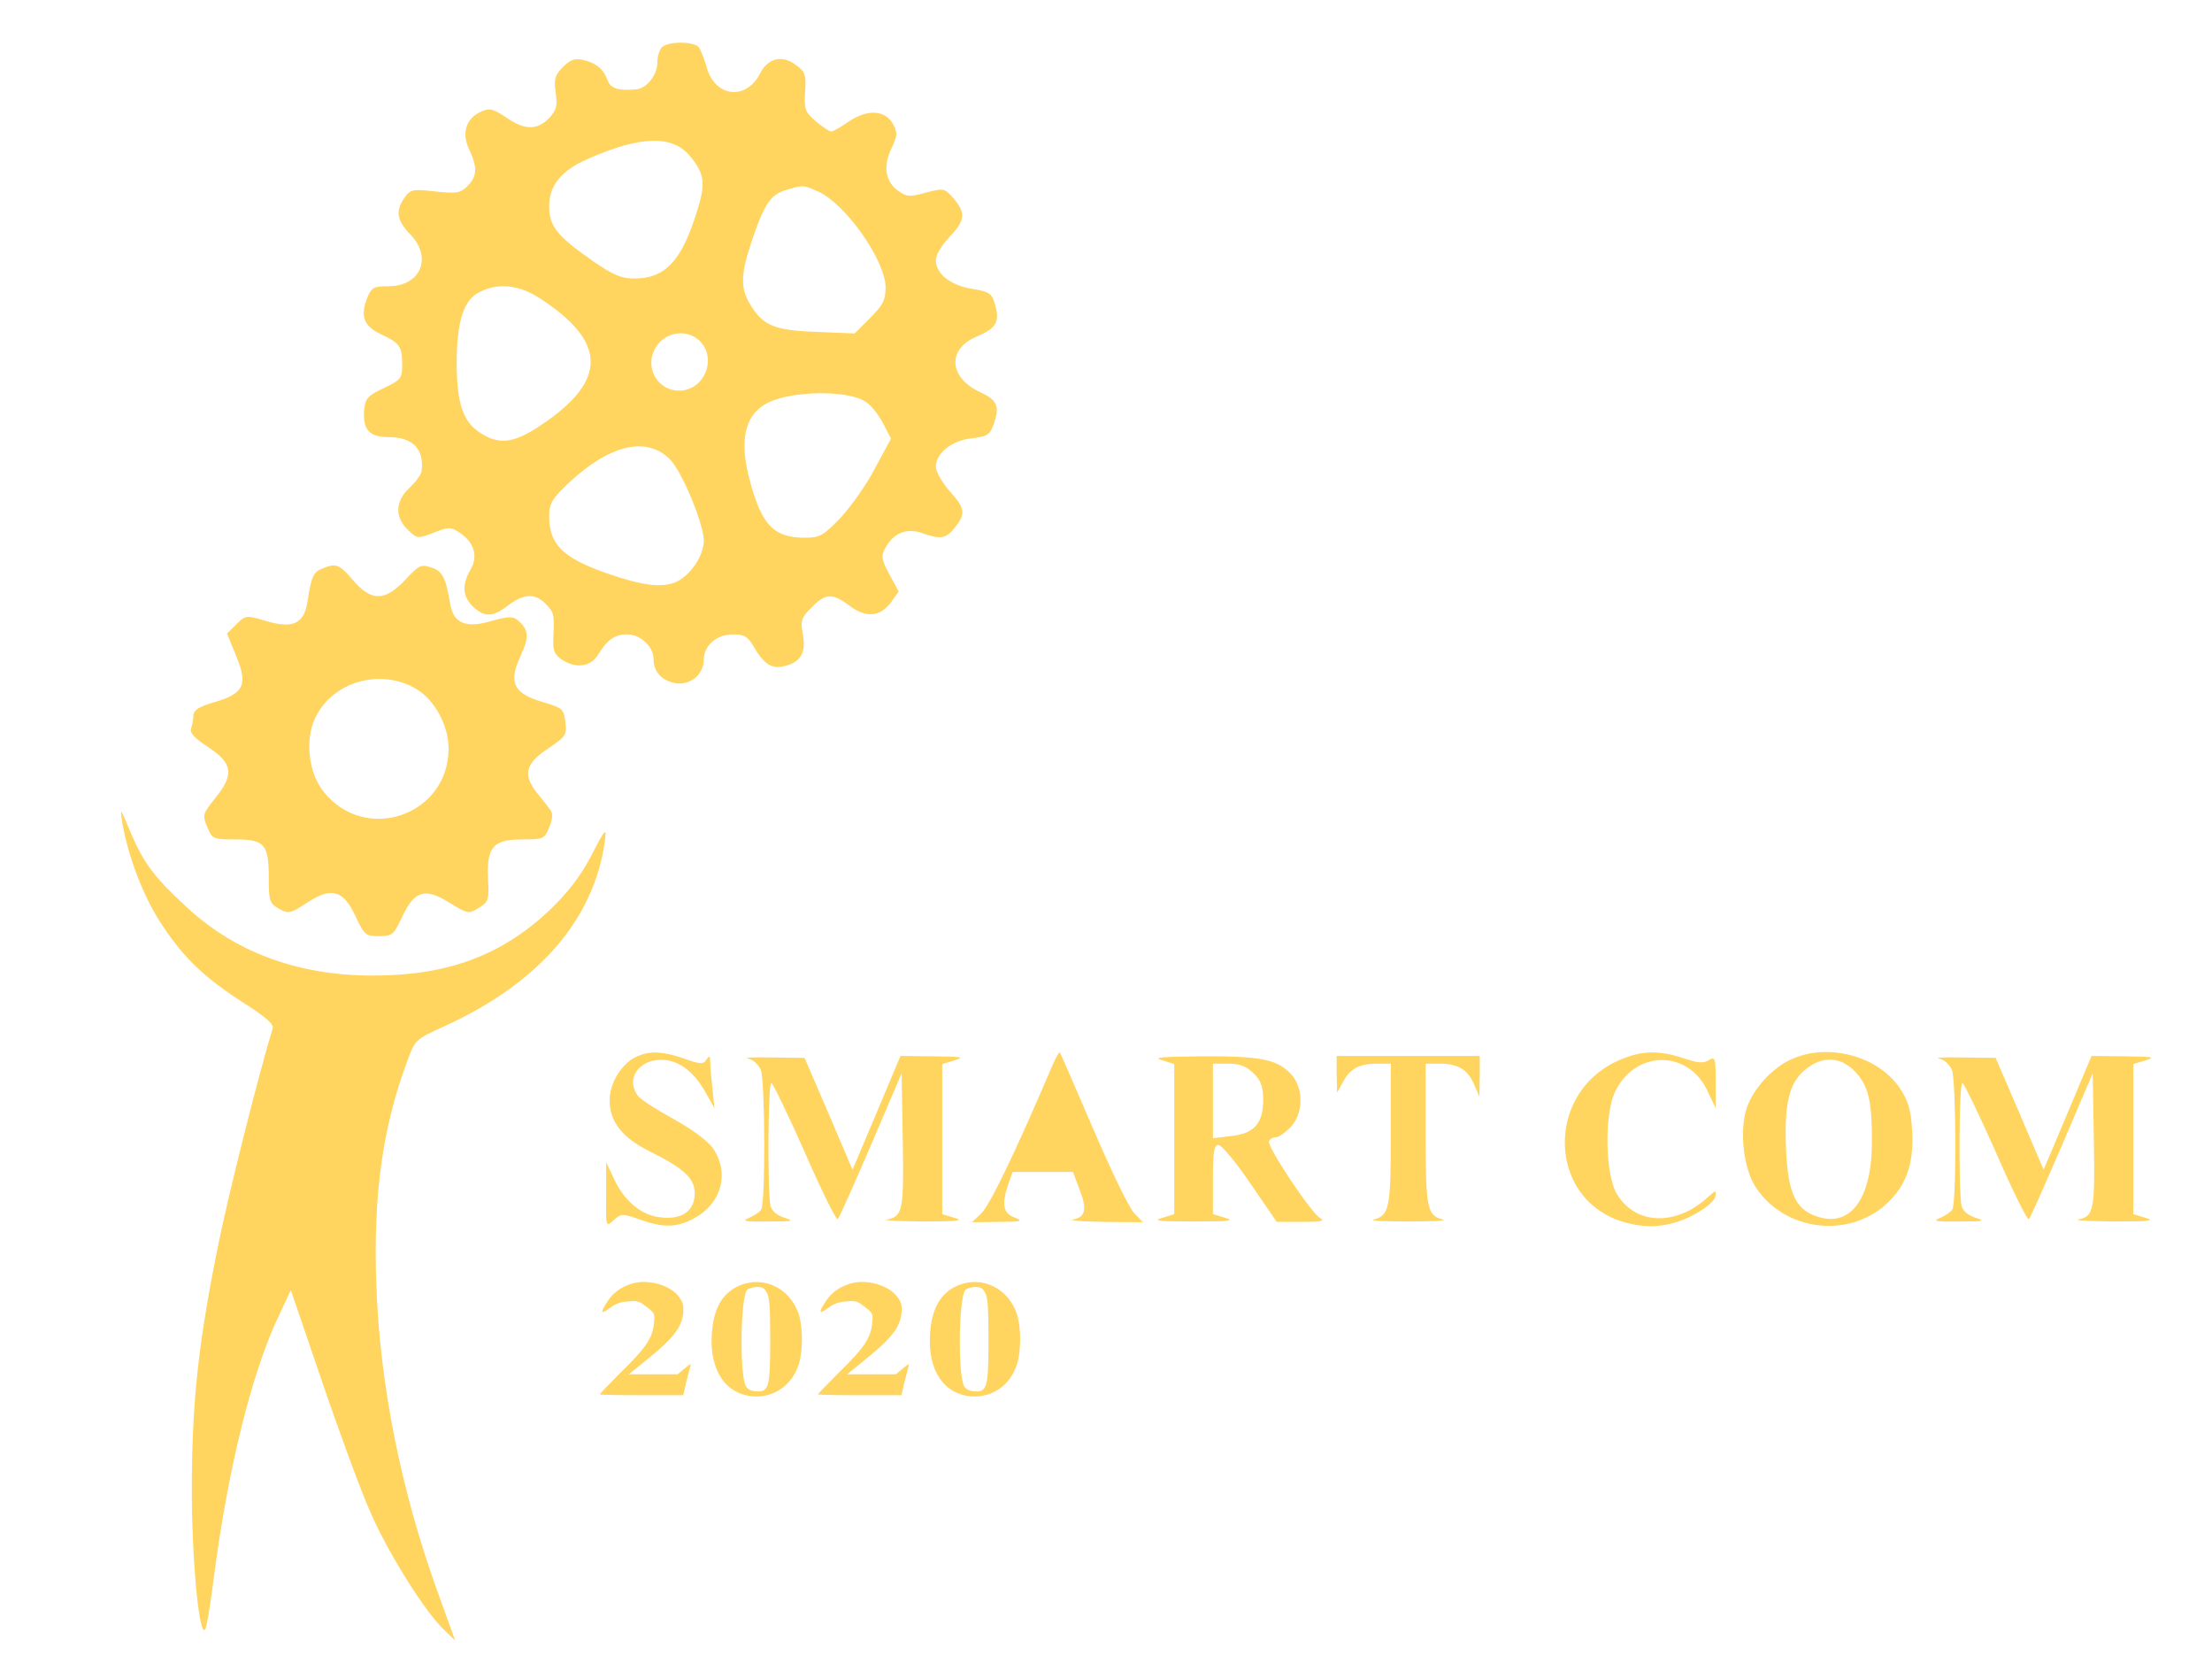 <?xml version="1.0" encoding="utf-8"?>
<!-- Generator: Adobe Illustrator 24.0.1, SVG Export Plug-In . SVG Version: 6.00 Build 0)  -->
<svg version="1.1" id="Layer_1" xmlns="http://www.w3.org/2000/svg" xmlns:xlink="http://www.w3.org/1999/xlink" x="0px" y="0px"
	 viewBox="0 0 572 432" style="enable-background:new 0 0 572 432;" xml:space="preserve">
<style type="text/css">
	.st0{fill:#FFD45F;}
</style>
<g transform="translate(0,768) scale(0.1,-0.1)">
	<path class="st0" d="M1712,7558c-7-7-12-24-12-39c0-33-28-68-55-70c-47-4-66,2-74,24c-11,29-29,44-63,52c-21,5-33,1-52-18
		c-21-21-24-31-19-66s2-46-17-66c-30-32-64-32-112,2c-33,22-42,24-63,15c-40-18-52-55-32-98c22-46,21-70-4-95c-18-18-28-20-83-14
		c-59,7-65,5-80-16c-24-34-20-59,15-95c58-60,27-134-57-134c-37,0-43-3-54-29c-19-48-10-74,35-95c49-23,55-31,55-79c0-35-3-39-47-60
		c-41-19-48-27-51-54c-5-53,12-73,63-73c63,0,93-32,85-89c-1-8-15-27-31-42c-37-34-39-76-4-109c24-23,25-23,67-7c38,15,44,15,65,1
		c39-25,50-61,30-96c-23-40-21-70,6-96c30-28,51-28,91,3c40,30,69,32,96,5c22-22,24-28,21-86c-2-34,2-45,20-58c37-25,76-21,96,12
		c24,39,43,52,75,52c34,0,68-32,68-63c0-33,20-56,56-63c38-7,74,22,74,61c0,36,33,65,75,65c30,0,39-5,56-35c28-47,49-57,88-44
		c35,12,46,37,36,85c-5,29-2,39,24,64c36,37,54,37,98,4c42-32,79-29,107,9l20,28l-24,44c-21,39-22,47-11,68c21,39,55,53,95,39
		c48-17,62-15,85,14c29,36,27,50-14,95c-19,22-35,50-35,62c0,36,42,69,94,74c41,5,46,9,57,40c14,44,8,59-38,80c-80,38-84,111-7,143
		c51,22,60,38,47,83c-8,28-14,33-58,40c-57,9-95,39-95,74c0,14,15,39,35,60c41,43,43,62,11,100c-24,27-25,27-72,15
		c-43-12-50-11-73,6c-32,24-38,63-15,110c15,32,15,39,3,62c-21,36-66,38-114,6c-21-15-41-26-46-26c-4,0-22,12-39,26
		c-28,24-31,31-28,77c3,44,0,52-24,69c-35,27-73,18-93-23c-36-69-115-60-137,15c-6,22-16,47-21,54C1795,7573,1728,7574,1712,7558z
		 M1783,7278c40-48,43-72,17-152c-39-122-81-166-160-166c-33,0-55,9-108,46c-92,64-112,90-112,141c0,54,32,93,102,123
		C1656,7329,1738,7331,1783,7278z M2113,7186c71-29,177-179,177-249c0-33-7-46-40-79l-40-40l-98,4c-110,4-139,16-172,71
		c-26,42-25,79,5,167c32,94,48,117,88,129C2077,7202,2077,7202,2113,7186z M1391,6912c179-114,182-215,8-331c-71-48-110-52-160-18
		c-41,27-57,75-58,169c-1,107,15,166,52,189C1280,6949,1337,6946,1391,6912z M1808,6800c48-45,14-130-52-130c-53,0-87,55-65,103
		C1712,6820,1772,6833,1808,6800z M2239,6641c14-9,34-35,45-56l20-39l-40-74c-21-42-62-99-89-129c-46-48-55-53-94-53
		c-83,0-114,35-146,163c-23,97-6,159,53,187C2054,6671,2196,6671,2239,6641z M1731,6494c31-29,89-168,89-212c0-39-36-91-73-107
		c-37-15-86-9-181,24c-112,40-146,74-146,148c0,31,8,44,50,84C1576,6530,1670,6553,1731,6494z"/>
	<path class="st0" d="M1633.8,4361.6c-27.6-8.5-48.2-23.4-62.3-45.1c-20-29.8-18.2-35.7,5.3-18c15.3,11.3,27,15.8,47,17.1
		c24.7,2.3,28.2,1.4,48.2-14c21.2-16.3,21.8-17.1,18.8-44.7c-4.1-36.9-21.2-62.2-87-126.3c-28.8-28.9-52.9-53.7-52.9-55.1
		c0-1.4,48.2-2.3,107.6-2.3h108.2l7.1,30.7c4.1,16.7,8.8,35.2,10.6,41.4c3.5,10.9,2.9,10.9-14.1-3.1l-18.2-14.9H1689h-62.9
		l52.3,42.4c62.3,50.6,84.1,79,88.2,114.5c1.8,21.2,0,28.9-11.2,43.8C1732.5,4358.5,1674.9,4374.3,1633.8,4361.6z"/>
	<path class="st0" d="M1914.2,4357.6c-45.3-18.5-69.4-59.1-73.5-126.3c-6.5-93.4,35.9-156.6,108.2-161.1
		c52.9-3.1,98.8,28.4,116.4,82.1c11.2,34.3,11.2,96.5,0,130.8C2042.9,4349.5,1975.9,4382.4,1914.2,4357.6z M1983.5,4337.3
		c6.5-12.1,8.2-39.3,8.2-121.8c0-122.7-3.5-134.8-37-132.2c-12.3,0.9-20.6,5-25.3,12.1c-17.6,27-14.7,233.7,2.9,250.3
		c4.7,4,15.9,7.3,25.3,7.3C1971.8,4353.1,1976.5,4350.4,1983.5,4337.3z"/>
	<path class="st0" d="M2198.1,4361.6c-27.6-8.5-48.2-23.4-62.3-45.1c-20-29.8-18.2-35.7,5.3-18c15.3,11.3,27,15.8,47,17.1
		c24.7,2.3,28.2,1.4,48.2-14c21.2-16.3,21.8-17.1,18.8-44.7c-4.1-36.9-21.2-62.2-87-126.3c-28.8-28.9-52.9-53.7-52.9-55.1
		c0-1.4,48.2-2.3,107.6-2.3H2331l7.1,30.7c4.1,16.7,8.8,35.2,10.6,41.4c3.5,10.9,2.9,10.9-14.1-3.1l-18.2-14.9h-62.9h-62.9
		l52.3,42.4c62.3,50.6,84.1,79,88.2,114.5c1.8,21.2,0,28.9-11.2,43.8C2296.9,4358.5,2239.3,4374.3,2198.1,4361.6z"/>
	<path class="st0" d="M2478.5,4357.6c-45.3-18.5-69.4-59.1-73.5-126.3c-6.5-93.4,35.9-156.6,108.2-161.1
		c52.9-3.1,98.8,28.4,116.4,82.1c11.2,34.3,11.2,96.5,0,130.8C2607.3,4349.5,2540.3,4382.4,2478.5,4357.6z M2547.9,4337.3
		c6.5-12.1,8.2-39.3,8.2-121.8c0-122.7-3.5-134.8-37-132.2c-12.3,0.9-20.6,5-25.3,12.1c-17.6,27-14.7,233.7,2.9,250.3
		c4.7,4,15.9,7.3,25.3,7.3C2536.1,4353.1,2540.8,4350.4,2547.9,4337.3z"/>
	<path class="st0" d="M833,6210c-23-9-28-21-38-86c-9-57-38-70-108-49c-50,15-52,15-76-9l-24-24l23-56c32-76,21-99-55-121
		c-41-12-55-21-55-35c0-10-3-25-6-34c-4-10,10-25,45-48c63-41,67-71,17-132c-32-40-33-43-20-74s15-32,72-32c76,0,87-12,87-99
		c0-60,2-66,26-80c25-14,30-13,74,16c63,41,93,32,125-37c22-47,26-50,60-50s38,3,60,50c32,68,59,76,123,36c47-29,49-29,75-13
		c25,15,27,21,24,73c-4,84,13,104,87,104c56,0,59,1,71,31c9,20,10,36,4,44c-5,7-21,28-36,46c-37,47-29,76,31,115c44,30,47,34,43,67
		c-4,34-7,37-58,52c-76,22-90,50-58,119c23,50,22,69-9,94c-11,9-26,8-65-3c-67-20-99-7-108,44c-11,68-20,85-49,94c-26,9-32,6-67-32
		c-53-56-88-56-135-1C877,6222,869,6225,833,6210z M1078,5898c47-29,82-94,82-154c-1-172-215-246-323-111c-39,48-49,134-22,191
		C860,5919,986,5954,1078,5898z"/>
	<path class="st0" d="M316,5555c15-90,56-197,105-269c57-86,112-137,216-203c51-33,72-51,68-62c-34-110-113-423-140-556
		c-51-250-68-403-69-620c-1-182,18-396,34-378c4,4,15,69,24,143c36,273,96,516,163,660l35,75l82-240c45-132,101-284,125-337
		c46-105,141-256,189-301l29-28l-44,122c-96,264-151,540-160,800c-8,230,16,402,79,573c21,58,22,59,97,93c244,111,387,276,415,478
		c5,37,2,35-35-37c-29-55-61-96-110-143c-123-115-262-167-454-167c-198,0-363,62-492,186c-79,74-104,109-140,195
		C311,5592,310,5593,316,5555z"/>
	<path class="st0" d="M4280,3710h175h175"/>
	<path class="st0" d="M1650.5,4950.3c-41-16-74-68-74-115c0-55,32-96,104-132c89-44,116-70,116-108c0-46-34-70-91-62
		c-49,6-93,44-119,102l-19,40v-84c-1-84-1-84,19-66s23,18,68,2c62-22,96-21,142,4c70,39,90,116,48,179c-14,20-54,50-103,77
		c-44,24-86,51-92,60c-32,42,1,93,60,93c43,0,82-28,112-79l26-46l-5,49c-3,27-6,58-6,70c0,17-2,18-10,6s-15-12-57,3
		C1717.5,4961.3,1683.5,4964.3,1650.5,4950.3z"/>
	<path class="st0" d="M2716.5,4914.3c-90-211-158-352-179-371l-24-23l69,1c58,0,65,2,42,11c-31,11-35,34-17,87l11,31h78h78l17-45
		c20-51,16-72-17-78c-13-2,23-5,79-6l102-1l-22,23c-13,12-60,110-106,217s-85,197-87,199S2727.5,4941.3,2716.5,4914.3z"/>
	<path class="st0" d="M4180.5,4936.3c-181-84-178-346,5-411c68-24,130-19,192,13c32,17,55,36,58,48c3,18,2,18-20-2
		c-83-75-187-71-235,10c-29,49-32,199-6,259c50,113,192,116,242,4l20-42v68c0,62-1,66-18,56c-14-9-29-7-65,5
		C4287.5,4966.3,4240.5,4964.3,4180.5,4936.3z"/>
	<path class="st0" d="M4631.5,4941.3c-49-22-99-77-115-127c-19-58-8-156,24-204c74-112,237-133,336-44c53,48,73,105,68,191
		c-3,54-10,77-32,110C4856.5,4950.3,4726.5,4985.3,4631.5,4941.3z M4797.5,4909.3c35-37,44-79,43-189c-2-151-64-222-157-179
		c-43,20-61,65-65,169c-5,116,8,170,49,204C4711.5,4951.3,4759.5,4949.3,4797.5,4909.3z"/>
	<path class="st0" d="M1934.5,4943.3c13-2,27-16,33-29c11-30,12-344,1-361c-4-7-19-16-32-22c-20-8-9-10,50-9c62,0,69,1,44,9
		c-20,6-34,17-38,31c-8,33-7,318,2,318c4,0,43-81,87-180c43-99,82-177,85-172c4,4,42,90,86,192l79,185l3-174c3-181,0-196-41-204
		c-12-2,30-4,93-5c87,0,107,2,83,9l-33,10v194v194l33,10c26,8,17,9-54,10l-87,1l-47-112c-26-62-54-128-62-147l-15-35l-62,145
		l-62,144l-84,1C1949.5,4947.3,1921.5,4946.3,1934.5,4943.3z"/>
	<path class="st0" d="M3004.5,4939.3l32-10v-194v-194l-32-10c-25-7-6-9,82-9s107,2,83,9l-33,10v89c0,72,3,90,14,90c8,0,46-45,83-100
		l68-99h65c49,0,61,2,47,10c-24,14-139,187-132,199c3,6,12,10,19,10s23,12,37,26c34,36,34,102,0,138c-35,37-79,46-231,45
		C3004.5,4948.3,2979.5,4946.3,3004.5,4939.3z M3241.5,4905.3c19-18,25-35,25-68c0-61-23-88-83-94l-47-6v97v96h40
		C3206.5,4930.3,3223.5,4923.3,3241.5,4905.3z"/>
	<path class="st0" d="M3456.5,4903.3l1-48l15,27c18,35,43,48,88,48h36v-183c0-192-4-210-45-220c-11-3,30-5,90-5c61,0,101,2,90,5
		c-41,10-45,28-45,220v183h36c47,0,73-15,89-53l14-32l1,53v52h-185h-185V4903.3z"/>
	<path class="st0" d="M5014.5,4943.3c13-2,27-16,33-29c11-30,12-344,1-361c-4-7-19-16-32-22c-20-8-9-10,50-9c62,0,69,1,44,9
		c-20,6-34,17-38,31c-8,33-7,318,2,318c4,0,43-81,87-180c43-99,82-177,85-172c4,4,42,90,86,192l79,185l3-174c3-181,0-196-41-204
		c-12-2,30-4,93-5c87,0,107,2,83,9l-33,10v194v194l33,10c26,8,17,9-54,10l-87,1l-47-112c-26-62-54-128-62-147l-15-35l-62,145
		l-62,144l-84,1C5029.5,4947.3,5001.5,4946.3,5014.5,4943.3z"/>
</g>
</svg>
